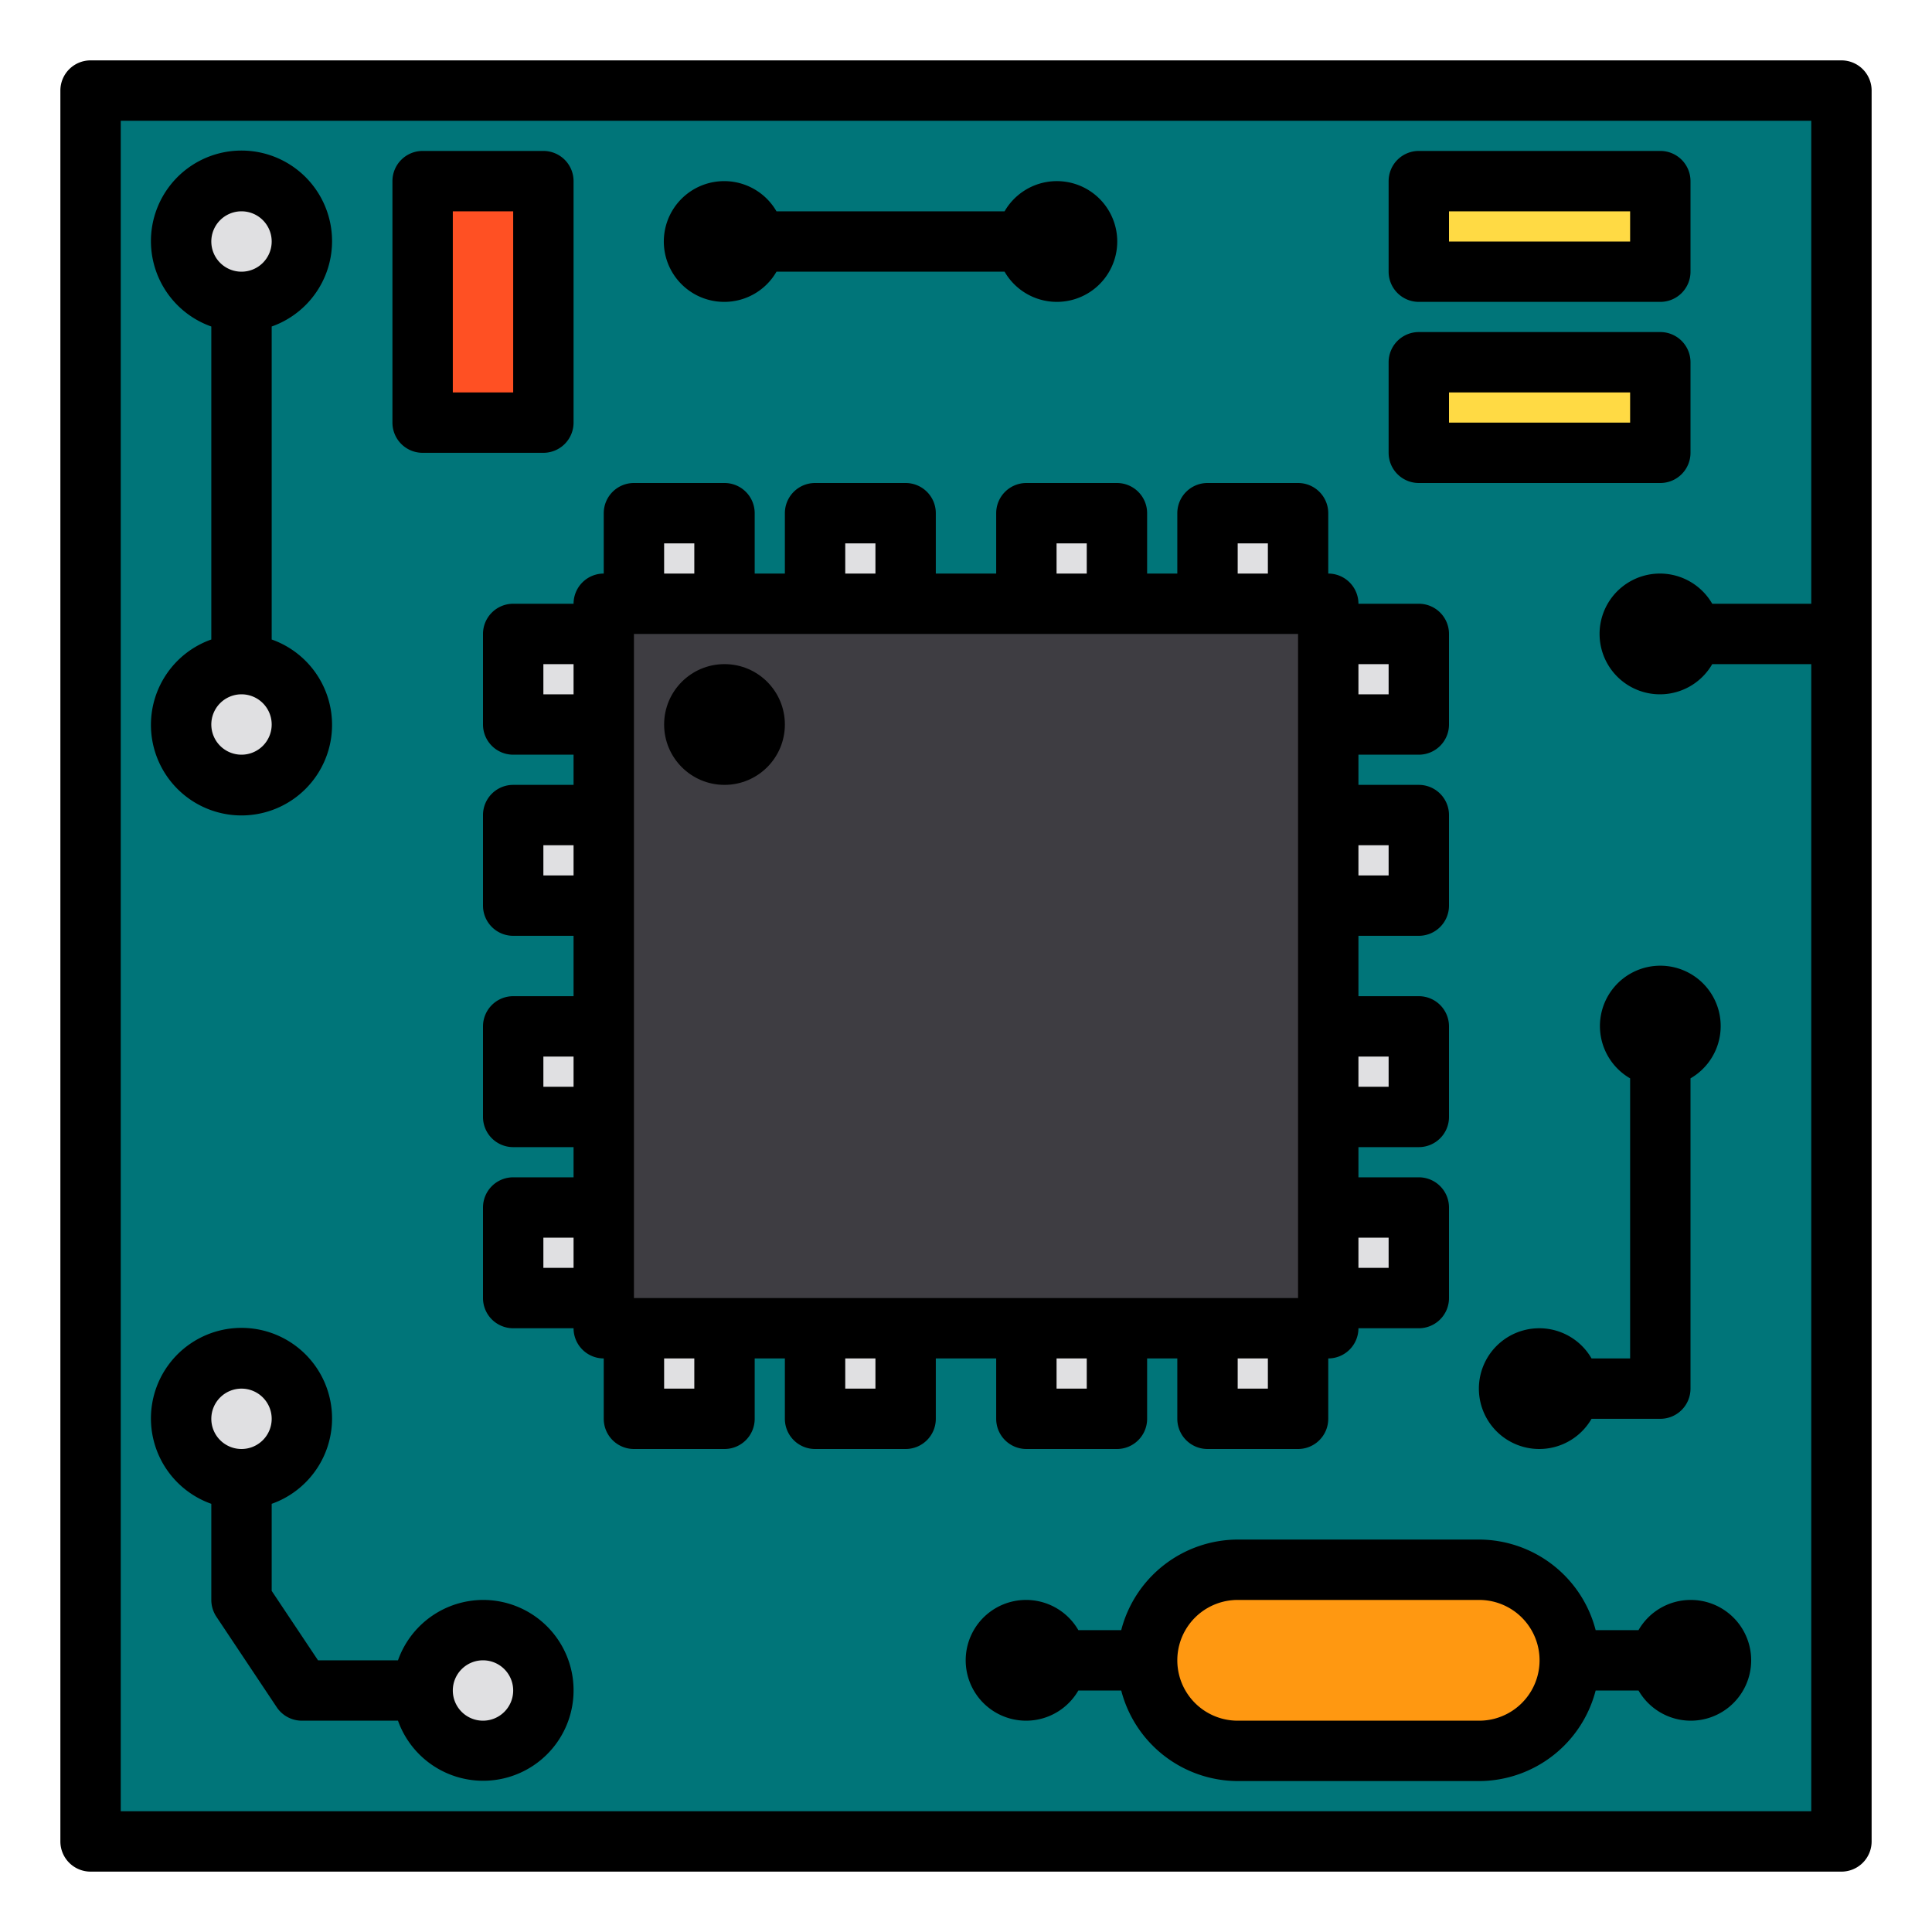 <svg height="512" viewBox="0 0 64 64" width="512" xmlns="http://www.w3.org/2000/svg"><g id="Circuit-technology-electronics"><path d="m3 3h58v58h-58z" fill="#007579"/><path d="m17 34h3v3h-3z" fill="#78b9eb"/><path d="m17 21h3v3h-3z" fill="#78b9eb"/><path d="m17 27h3v3h-3z" fill="#78b9eb"/><path d="m17 40h3v3h-3z" fill="#78b9eb"/><circle cx="16" cy="56" fill="#e0e0e2" r="2"/><circle cx="8" cy="47" fill="#e0e0e2" r="2"/><path d="m44 34h3v3h-3z" fill="#78b9eb"/><path d="m44 40h3v3h-3z" fill="#78b9eb"/><path d="m44 27h3v3h-3z" fill="#78b9eb"/><path d="m44 21h3v3h-3z" fill="#78b9eb"/><path d="m49 52a3 3 0 0 1 0 6h-8a3 3 0 0 1 0-6z" fill="#ff9811"/><path d="m34 17h3v3h-3z" fill="#78b9eb"/><path d="m40 17h3v3h-3z" fill="#78b9eb"/><path d="m27 17h3v3h-3z" fill="#78b9eb"/><path d="m21 17h3v3h-3z" fill="#78b9eb"/><circle cx="8" cy="24" fill="#e0e0e2" r="2"/><circle cx="8" cy="8" fill="#e0e0e2" r="2"/><path d="m14 6h4v8h-4z" fill="#ff5023"/><path d="m47 6h8v3h-8z" fill="#ffda44"/><path d="m47 12h8v3h-8z" fill="#ffda44"/><path d="m20 20h24v24h-24z" fill="#3e3d42"/><g fill="#e0e0e2"><path d="m21 17h3v3h-3z"/><path d="m27 17h3v3h-3z"/><path d="m34 17h3v3h-3z"/><path d="m40 17h3v3h-3z"/><path d="m44 21h3v3h-3z"/><path d="m44 27h3v3h-3z"/><path d="m44 34h3v3h-3z"/><path d="m44 40h3v3h-3z"/><path d="m34 44h3v3h-3z"/><path d="m40 44h3v3h-3z"/><path d="m27 44h3v3h-3z"/><path d="m21 44h3v3h-3z"/><path d="m17 40h3v3h-3z"/><path d="m17 34h3v3h-3z"/><path d="m17 27h3v3h-3z"/><path d="m17 21h3v3h-3z"/></g><circle cx="24" cy="24" fill="#ff5023" r="1"/><path d="m61 2h-58a1 1 0 0 0 -1 1v58a1 1 0 0 0 1 1h58a1 1 0 0 0 1-1v-58a1 1 0 0 0 -1-1zm-1 18h-3.28a2 2 0 1 0 0 2h3.28v38h-56v-56h56z"/><path d="m47 25a1 1 0 0 0 1-1v-3a1 1 0 0 0 -1-1h-2a1 1 0 0 0 -1-1v-2a1 1 0 0 0 -1-1h-3a1 1 0 0 0 -1 1v2h-1v-2a1 1 0 0 0 -1-1h-3a1 1 0 0 0 -1 1v2h-2v-2a1 1 0 0 0 -1-1h-3a1 1 0 0 0 -1 1v2h-1v-2a1 1 0 0 0 -1-1h-3a1 1 0 0 0 -1 1v2a1 1 0 0 0 -1 1h-2a1 1 0 0 0 -1 1v3a1 1 0 0 0 1 1h2v1h-2a1 1 0 0 0 -1 1v3a1 1 0 0 0 1 1h2v2h-2a1 1 0 0 0 -1 1v3a1 1 0 0 0 1 1h2v1h-2a1 1 0 0 0 -1 1v3a1 1 0 0 0 1 1h2a1 1 0 0 0 1 1v2a1 1 0 0 0 1 1h3a1 1 0 0 0 1-1v-2h1v2a1 1 0 0 0 1 1h3a1 1 0 0 0 1-1v-2h2v2a1 1 0 0 0 1 1h3a1 1 0 0 0 1-1v-2h1v2a1 1 0 0 0 1 1h3a1 1 0 0 0 1-1v-2a1 1 0 0 0 1-1h2a1 1 0 0 0 1-1v-3a1 1 0 0 0 -1-1h-2v-1h2a1 1 0 0 0 1-1v-3a1 1 0 0 0 -1-1h-2v-2h2a1 1 0 0 0 1-1v-3a1 1 0 0 0 -1-1h-2v-1zm-2-3h1v1h-1zm-26 20h-1v-1h1zm0-6h-1v-1h1zm0-7h-1v-1h1zm0-6h-1v-1h1zm22-5h1v1h-1zm-6 0h1v1h-1zm-7 0h1v1h-1zm-6 0h1v1h-1zm1 28h-1v-1h1zm6 0h-1v-1h1zm7 0h-1v-1h1zm6 0h-1v-1h1zm1-3h-22v-22h22zm3-2v1h-1v-1zm0-6v1h-1v-1zm0-7v1h-1v-1z"/><circle cx="24" cy="24" r="2"/><path d="m47 10h8a1 1 0 0 0 1-1v-3a1 1 0 0 0 -1-1h-8a1 1 0 0 0 -1 1v3a1 1 0 0 0 1 1zm1-3h6v1h-6z"/><path d="m47 16h8a1 1 0 0 0 1-1v-3a1 1 0 0 0 -1-1h-8a1 1 0 0 0 -1 1v3a1 1 0 0 0 1 1zm1-3h6v1h-6z"/><path d="m5 24a3 3 0 1 0 4-2.816v-10.368a3 3 0 1 0 -2 0v10.368a3 3 0 0 0 -2 2.816zm3 1a1 1 0 1 1 1-1 1 1 0 0 1 -1 1zm0-18a1 1 0 1 1 -1 1 1 1 0 0 1 1-1z"/><path d="m16 53a3 3 0 0 0 -2.816 2h-2.649l-1.535-2.3v-2.884a3 3 0 1 0 -2 0v3.184a1.006 1.006 0 0 0 .168.555l2 3a1 1 0 0 0 .832.445h3.184a2.995 2.995 0 1 0 2.816-4zm-8-7a1 1 0 1 1 -1 1 1 1 0 0 1 1-1zm8 11a1 1 0 1 1 1-1 1 1 0 0 1 -1 1z"/><path d="m56 53a1.993 1.993 0 0 0 -1.722 1h-1.42a4 4 0 0 0 -3.858-3h-8a4 4 0 0 0 -3.858 3h-1.42a2 2 0 1 0 0 2h1.42a4 4 0 0 0 3.858 3h8a4 4 0 0 0 3.858-3h1.42a2 2 0 1 0 1.722-3zm-7 4h-8a2 2 0 0 1 0-4h8a2 2 0 0 1 0 4z"/><path d="m54 35.722v9.278h-1.278a2 2 0 1 0 0 2h2.278a1 1 0 0 0 1-1v-10.278a2 2 0 1 0 -2 0z"/><path d="m14 15h4a1 1 0 0 0 1-1v-8a1 1 0 0 0 -1-1h-4a1 1 0 0 0 -1 1v8a1 1 0 0 0 1 1zm1-8h2v6h-2z"/><path d="m24 10a1.993 1.993 0 0 0 1.722-1h7.556a2 2 0 1 0 0-2h-7.556a2 2 0 1 0 -1.722 3z"/></g></svg>